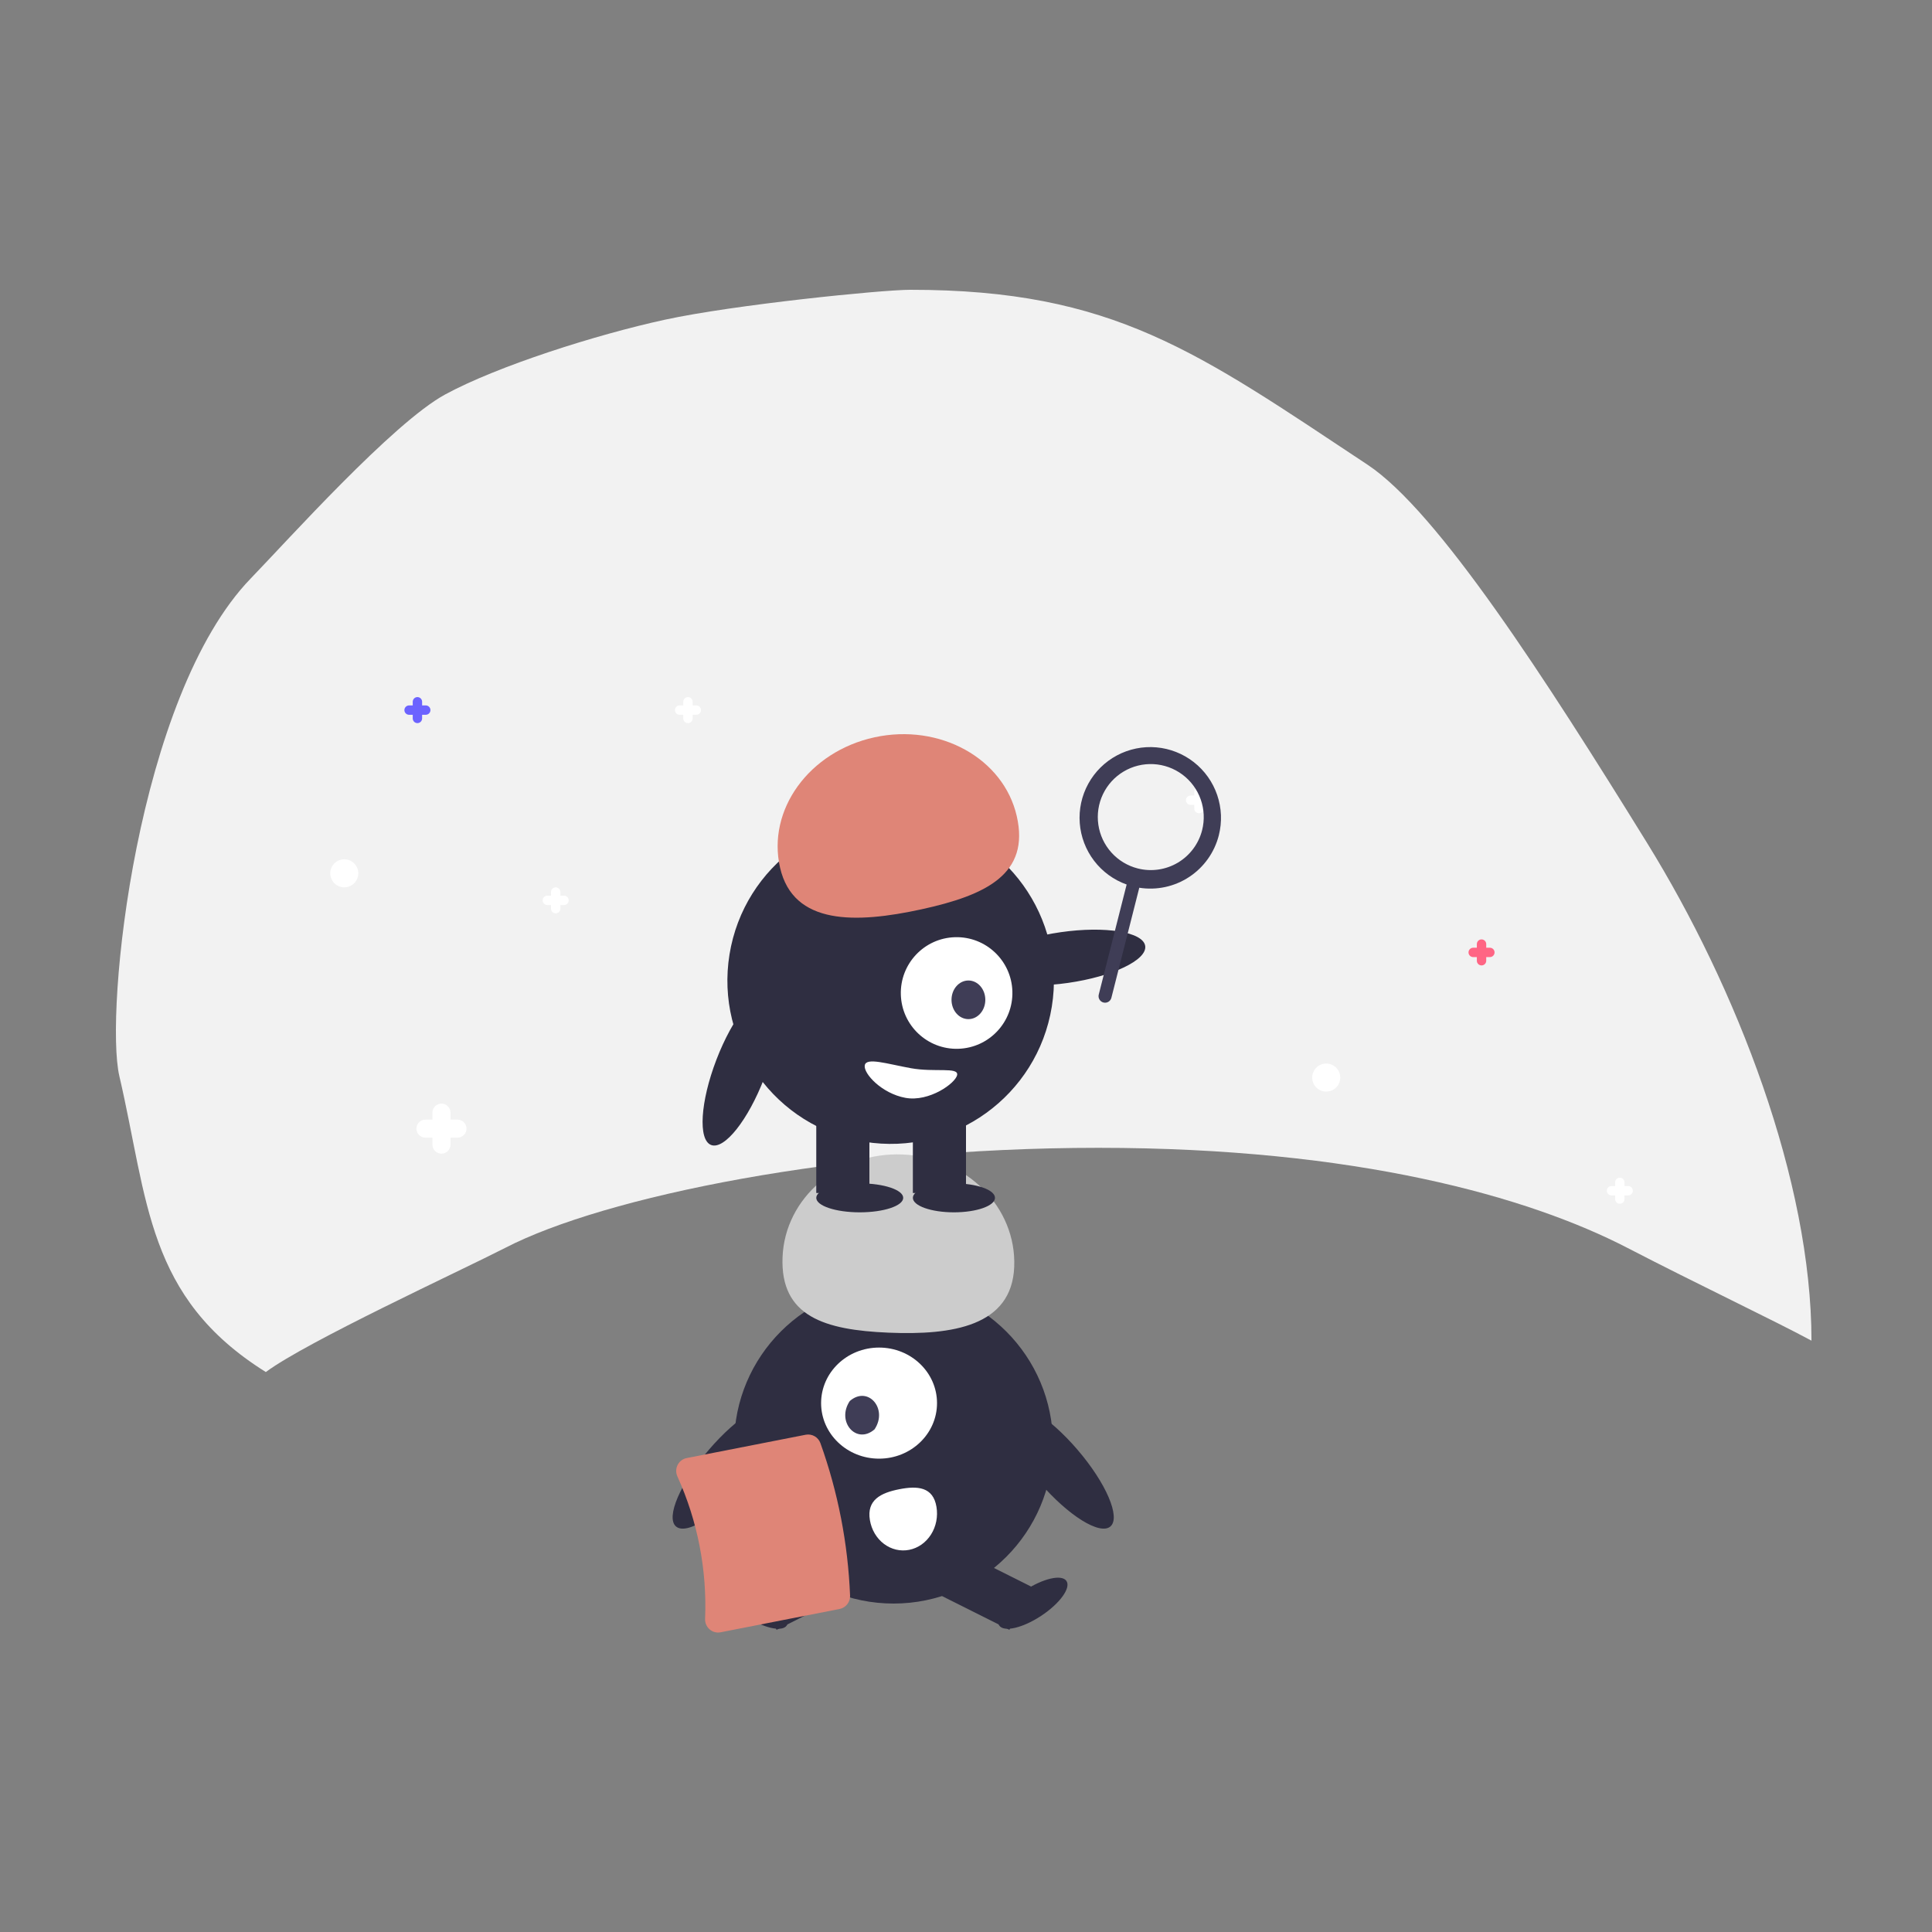 <svg width="400" height="400" viewBox="0 0 400 400" fill="none" xmlns="http://www.w3.org/2000/svg">
<rect x="0" y="0" width="400" height="400" fill="#808080" stroke="none"/>
<rect width="400" height="400" />
<path d="M104.556 258.38C125.027 247.776 174.007 237.644 227.422 237.644C280.836 237.644 316.509 247.776 336.979 258.38C351.608 265.958 366.999 273.235 375.046 277.568C375.046 244.453 359.56 204.529 341.003 174.509C319.958 140.466 297.675 105.845 283.129 96.21C247.993 72.937 230.58 59.965 188.427 60C182.546 60 151.907 63.095 137.671 66.19C123.435 69.285 103.009 75.784 92.177 81.664C81.345 87.544 59.439 111.993 51.944 119.731C28.287 144.151 21.614 209.481 24.709 222.789C30.694 248.525 30.278 268.593 55.038 284.067C63.505 277.769 95.163 263.191 104.556 258.38Z" fill="#F2F2F2"/>
<path d="M71.279 183.712C72.883 183.712 74.183 182.412 74.183 180.81C74.183 179.207 72.883 177.908 71.279 177.908C69.675 177.908 68.375 179.207 68.375 180.81C68.375 182.412 69.675 183.712 71.279 183.712Z" fill="white"/>
<path d="M274.582 226.002C276.186 226.002 277.486 224.703 277.486 223.1C277.486 221.497 276.186 220.198 274.582 220.198C272.978 220.198 271.678 221.497 271.678 223.1C271.678 224.703 272.978 226.002 274.582 226.002Z" fill="white"/>
<path d="M94.721 231.807H93.269V230.356C93.269 229.861 93.073 229.387 92.722 229.037C92.372 228.687 91.897 228.49 91.402 228.49C90.907 228.49 90.432 228.687 90.082 229.037C89.732 229.387 89.535 229.861 89.535 230.356V231.807H88.083C87.588 231.807 87.113 232.004 86.763 232.354C86.412 232.704 86.216 233.178 86.216 233.673C86.216 234.168 86.412 234.643 86.763 234.992C87.113 235.342 87.588 235.539 88.083 235.539H89.535V236.99C89.535 237.485 89.732 237.959 90.082 238.309C90.432 238.659 90.907 238.856 91.402 238.856C91.897 238.856 92.372 238.659 92.722 238.309C93.073 237.959 93.269 237.485 93.269 236.99V235.539H94.721C95.216 235.539 95.691 235.342 96.042 234.992C96.392 234.643 96.588 234.168 96.588 233.673C96.588 233.178 96.392 232.704 96.042 232.354C95.691 232.004 95.216 231.807 94.721 231.807Z" fill="white"/>
<path d="M308.463 196.217H307.708V195.462C307.708 195.205 307.606 194.958 307.424 194.777C307.242 194.595 306.995 194.492 306.737 194.492C306.48 194.492 306.233 194.595 306.051 194.777C305.869 194.958 305.766 195.205 305.766 195.462V196.217H305.011C304.754 196.217 304.507 196.319 304.325 196.501C304.143 196.683 304.041 196.93 304.041 197.187C304.041 197.444 304.143 197.691 304.325 197.873C304.507 198.055 304.754 198.157 305.011 198.157H305.766V198.912C305.766 199.169 305.869 199.416 306.051 199.598C306.233 199.779 306.48 199.882 306.737 199.882C306.995 199.882 307.242 199.779 307.424 199.598C307.606 199.416 307.708 199.169 307.708 198.912V198.157H308.463C308.72 198.157 308.967 198.055 309.149 197.873C309.331 197.691 309.434 197.444 309.434 197.187C309.434 196.93 309.331 196.683 309.149 196.501C308.967 196.319 308.72 196.217 308.463 196.217Z" fill="#FF6584"/>
<path d="M88.149 146.049H87.394V145.294C87.394 145.167 87.368 145.041 87.32 144.923C87.271 144.806 87.199 144.699 87.109 144.609C87.019 144.518 86.912 144.447 86.794 144.398C86.677 144.349 86.55 144.324 86.423 144.324C86.295 144.324 86.169 144.349 86.051 144.398C85.934 144.447 85.827 144.518 85.736 144.609C85.646 144.699 85.575 144.806 85.526 144.923C85.477 145.041 85.452 145.167 85.452 145.294V146.049H84.697C84.44 146.049 84.193 146.151 84.011 146.333C83.829 146.515 83.726 146.762 83.726 147.019C83.726 147.276 83.829 147.523 84.011 147.705C84.193 147.887 84.44 147.989 84.697 147.989H85.452V148.744C85.452 148.871 85.477 148.997 85.526 149.115C85.575 149.233 85.646 149.339 85.736 149.43C85.827 149.52 85.934 149.591 86.051 149.64C86.169 149.689 86.295 149.714 86.423 149.714C86.55 149.714 86.677 149.689 86.794 149.64C86.912 149.591 87.019 149.52 87.109 149.43C87.199 149.339 87.271 149.233 87.32 149.115C87.368 148.997 87.394 148.871 87.394 148.744V147.989H88.149C88.406 147.989 88.653 147.887 88.835 147.705C89.017 147.523 89.119 147.276 89.119 147.019C89.119 146.762 89.017 146.515 88.835 146.333C88.653 146.151 88.406 146.049 88.149 146.049Z" fill="#6C63FF"/>
<path d="M144.161 146.049H143.406V145.294C143.406 145.037 143.304 144.79 143.121 144.609C142.939 144.427 142.693 144.324 142.435 144.324C142.178 144.324 141.931 144.427 141.749 144.609C141.567 144.79 141.464 145.037 141.464 145.294V146.049H140.709C140.452 146.049 140.205 146.151 140.023 146.333C139.841 146.515 139.739 146.762 139.739 147.019C139.739 147.276 139.841 147.523 140.023 147.705C140.205 147.887 140.452 147.989 140.709 147.989H141.464V148.744C141.464 149.001 141.567 149.248 141.749 149.43C141.931 149.611 142.178 149.714 142.435 149.714C142.693 149.714 142.939 149.611 143.121 149.43C143.304 149.248 143.406 149.001 143.406 148.744V147.989H144.161C144.418 147.989 144.665 147.887 144.847 147.705C145.029 147.523 145.132 147.276 145.132 147.019C145.132 146.762 145.029 146.515 144.847 146.333C144.665 146.151 144.418 146.049 144.161 146.049Z" fill="white"/>
<path d="M337.091 245.556H336.336V244.801C336.336 244.544 336.234 244.297 336.052 244.115C335.87 243.933 335.623 243.831 335.365 243.831C335.108 243.831 334.861 243.933 334.679 244.115C334.497 244.297 334.395 244.544 334.395 244.801V245.556H333.64C333.382 245.556 333.135 245.658 332.953 245.84C332.771 246.022 332.669 246.268 332.669 246.526C332.669 246.783 332.771 247.03 332.953 247.212C333.135 247.394 333.382 247.496 333.64 247.496H334.395V248.25C334.395 248.507 334.497 248.754 334.679 248.936C334.861 249.118 335.108 249.22 335.365 249.22C335.623 249.22 335.87 249.118 336.052 248.936C336.234 248.754 336.336 248.507 336.336 248.25V247.496H337.091C337.349 247.496 337.596 247.394 337.778 247.212C337.96 247.03 338.062 246.783 338.062 246.526C338.062 246.268 337.96 246.022 337.778 245.84C337.596 245.658 337.349 245.556 337.091 245.556Z" fill="white"/>
<path d="M249.961 164.706H249.206V163.952C249.206 163.695 249.104 163.448 248.922 163.266C248.74 163.084 248.493 162.982 248.236 162.982C247.978 162.982 247.731 163.084 247.549 163.266C247.367 163.448 247.265 163.695 247.265 163.952V164.706H246.51C246.252 164.706 246.005 164.809 245.823 164.991C245.641 165.173 245.539 165.419 245.539 165.677C245.539 165.934 245.641 166.181 245.823 166.362C246.005 166.544 246.252 166.647 246.51 166.647H247.265V167.401C247.265 167.658 247.367 167.905 247.549 168.087C247.731 168.269 247.978 168.371 248.236 168.371C248.493 168.371 248.74 168.269 248.922 168.087C249.104 167.905 249.206 167.658 249.206 167.401V166.647H249.961C250.219 166.647 250.466 166.544 250.648 166.362C250.83 166.181 250.932 165.934 250.932 165.677C250.932 165.419 250.83 165.173 250.648 164.991C250.466 164.809 250.219 164.706 249.961 164.706Z" fill="white"/>
<path d="M116.777 185.437H116.022V184.682C116.022 184.425 115.92 184.178 115.738 183.997C115.556 183.815 115.309 183.712 115.051 183.712C114.794 183.712 114.547 183.815 114.365 183.997C114.183 184.178 114.081 184.425 114.081 184.682V185.437H113.326C113.068 185.437 112.821 185.539 112.639 185.721C112.457 185.903 112.355 186.15 112.355 186.407C112.355 186.664 112.457 186.911 112.639 187.093C112.821 187.275 113.068 187.377 113.326 187.377H114.081V188.132C114.081 188.389 114.183 188.636 114.365 188.818C114.547 188.999 114.794 189.102 115.051 189.102C115.309 189.102 115.556 188.999 115.738 188.818C115.92 188.636 116.022 188.389 116.022 188.132V187.377H116.777C117.035 187.377 117.282 187.275 117.464 187.093C117.646 186.911 117.748 186.664 117.748 186.407C117.748 186.15 117.646 185.903 117.464 185.721C117.282 185.539 117.035 185.437 116.777 185.437Z" fill="white"/>
<path d="M185 332C203.225 332 218 317.225 218 299C218 280.775 203.225 266 185 266C166.775 266 152 280.775 152 299C152 317.225 166.775 332 185 332Z" fill="#2F2E41"/>
<path d="M172.345 320.437L156.298 328.477L160.783 337.437L176.83 329.398L172.345 320.437Z" fill="#2F2E41"/>
<path d="M162.899 336.528C163.851 335.084 161.502 331.855 157.653 329.317C153.805 326.778 149.913 325.89 148.962 327.334C148.01 328.778 150.359 332.007 154.207 334.546C158.056 337.084 161.947 337.972 162.899 336.528Z" fill="#2F2E41"/>
<path d="M197.42 320.437L192.935 329.398L208.981 337.437L213.467 328.477L197.42 320.437Z" fill="#2F2E41"/>
<path d="M215.557 334.545C219.406 332.007 221.755 328.778 220.803 327.334C219.851 325.89 215.96 326.778 212.111 329.316C208.263 331.855 205.914 335.084 206.866 336.528C207.817 337.972 211.709 337.084 215.557 334.545Z" fill="#2F2E41"/>
<path d="M182 302C188.627 302 194 296.851 194 290.5C194 284.149 188.627 279 182 279C175.373 279 170 284.149 170 290.5C170 296.851 175.373 302 182 302Z" fill="white"/>
<path d="M175.936 290.07C179.682 286.809 183.917 291.649 181.064 295.93C177.318 299.191 173.083 294.351 175.936 290.07Z" fill="#3F3D56"/>
<path d="M209.983 262.276C210.471 249.985 200.129 239.574 186.884 239.023C173.638 238.472 162.506 247.989 162.018 260.281C161.531 272.572 170.738 275.365 183.983 275.916C197.228 276.467 209.496 274.568 209.983 262.276Z" fill="#CCCCCC"/>
<path d="M229.897 316.038C232.065 314.175 229.016 307.062 223.085 300.151C217.155 293.239 210.589 289.147 208.421 291.009C206.252 292.872 209.301 299.985 215.232 306.896C221.162 313.808 227.728 317.9 229.897 316.038Z" fill="#2F2E41"/>
<path d="M154.625 306.896C160.556 299.985 163.605 292.872 161.436 291.009C159.268 289.147 152.702 293.239 146.772 300.151C140.841 307.062 137.792 314.175 139.96 316.038C142.129 317.901 148.695 313.808 154.625 306.896Z" fill="#2F2E41"/>
<path d="M193.886 311.984C194.051 312.972 194.037 313.985 193.843 314.967C193.65 315.948 193.281 316.878 192.757 317.704C192.234 318.53 191.566 319.235 190.793 319.78C190.02 320.324 189.155 320.697 188.25 320.876C187.344 321.056 186.415 321.04 185.516 320.828C184.616 320.615 183.764 320.212 183.007 319.64C182.25 319.069 181.605 318.34 181.106 317.496C180.608 316.652 180.267 315.709 180.103 314.721L180.101 314.706C179.411 310.554 182.355 309.084 186.161 308.333C189.968 307.581 193.197 307.832 193.886 311.984Z" fill="white"/>
<path d="M221.118 203.502C230.361 202.18 237.518 198.756 237.104 195.855C236.69 192.954 228.861 191.675 219.618 192.998C210.375 194.321 203.218 197.745 203.632 200.646C204.047 203.546 211.875 204.825 221.118 203.502Z" fill="#2F2E41"/>
<path d="M217.764 208.43C220.754 189.996 208.241 172.627 189.815 169.635C171.39 166.644 154.029 179.163 151.039 197.597C148.049 216.031 160.562 233.4 178.987 236.391C197.413 239.383 214.774 226.864 217.764 208.43Z" fill="#2F2E41"/>
<path d="M180 229H169V247H180V229Z" fill="#2F2E41"/>
<path d="M200 229H189V247H200V229Z" fill="#2F2E41"/>
<path d="M178 251C182.971 251 187 249.657 187 248C187 246.343 182.971 245 178 245C173.029 245 169 246.343 169 248C169 249.657 173.029 251 178 251Z" fill="#2F2E41"/>
<path d="M197.5 251C202.194 251 206 249.657 206 248C206 246.343 202.194 245 197.5 245C192.806 245 189 246.343 189 248C189 249.657 192.806 251 197.5 251Z" fill="#2F2E41"/>
<path d="M198.395 217.141C204.772 216.953 209.79 211.629 209.602 205.249C209.415 198.869 204.093 193.849 197.716 194.037C191.34 194.224 186.322 199.548 186.509 205.928C186.697 212.308 192.018 217.328 198.395 217.141Z" fill="white"/>
<path d="M200.5 211C202.433 211 204 209.209 204 207C204 204.791 202.433 203 200.5 203C198.567 203 197 204.791 197 207C197 209.209 198.567 211 200.5 211Z" fill="#3F3D56"/>
<path d="M161.501 179.632C158.764 167.678 167.515 155.599 181.048 152.653C194.58 149.707 207.77 157.009 210.508 168.963C213.245 180.916 204.277 185.325 190.744 188.271C177.211 191.218 164.239 191.586 161.501 179.632Z" fill="#DF8577"/>
<path d="M159.349 205.502C156.612 204.452 151.681 210.665 148.334 219.378C144.987 228.092 144.493 236.006 147.229 237.056C149.966 238.106 154.898 231.894 158.244 223.18C161.591 214.467 162.086 206.552 159.349 205.502Z" fill="#2F2E41"/>
<path d="M173.817 333.123L149.193 337.949C148.794 338.028 148.382 338.015 147.989 337.911C147.596 337.807 147.232 337.613 146.925 337.347C146.611 337.076 146.363 336.738 146.199 336.357C146.035 335.976 145.96 335.562 145.98 335.147C146.4 325.011 144.437 314.917 140.25 305.683C140.077 305.307 139.992 304.895 140.001 304.48C140.01 304.065 140.113 303.658 140.302 303.289C140.487 302.925 140.752 302.609 141.078 302.364C141.403 302.119 141.779 301.952 142.178 301.875L166.802 297.049C167.432 296.927 168.084 297.033 168.643 297.349C169.202 297.664 169.631 298.169 169.854 298.772C173.496 308.93 175.568 319.588 175.999 330.375C176.018 331.018 175.809 331.648 175.41 332.151C175.01 332.654 174.446 332.999 173.817 333.123Z" fill="#DF8577"/>
<path d="M252.344 172.94C253.041 170.187 252.924 167.291 252.007 164.602C251.09 161.914 249.411 159.55 247.176 157.798C244.941 156.045 242.246 154.98 239.419 154.732C236.591 154.484 233.753 155.064 231.25 156.401C228.747 157.737 226.687 159.774 225.32 162.262C223.953 164.75 223.339 167.582 223.552 170.414C223.765 173.246 224.796 175.956 226.52 178.214C228.244 180.472 230.585 182.18 233.26 183.131L227.484 205.918C227.396 206.265 227.45 206.633 227.633 206.941C227.815 207.248 228.113 207.471 228.459 207.559C228.806 207.648 229.173 207.595 229.481 207.413C229.788 207.231 230.011 206.933 230.099 206.587L230.1 206.584L235.876 183.797C239.481 184.368 243.168 183.57 246.214 181.562C249.26 179.554 251.446 176.479 252.344 172.94ZM235.558 179.804C233.455 179.268 231.558 178.121 230.106 176.507C228.653 174.893 227.712 172.885 227.4 170.736C227.088 168.588 227.419 166.395 228.352 164.436C229.286 162.477 230.779 160.84 232.643 159.731C234.507 158.622 236.658 158.091 238.825 158.205C240.992 158.32 243.076 159.075 244.815 160.375C246.554 161.674 247.869 163.46 248.593 165.507C249.318 167.554 249.421 169.769 248.887 171.873C248.172 174.694 246.366 177.115 243.867 178.602C241.367 180.089 238.378 180.521 235.558 179.804Z" fill="#3F3D56"/>
<path d="M179.04 220.558C178.732 222.253 182.552 226.405 187.467 227.298C192.382 228.191 197.857 224.256 198.165 222.561C198.473 220.866 193.497 222.052 188.582 221.159C183.668 220.266 179.348 218.863 179.04 220.558Z" fill="white"/>
</svg>

